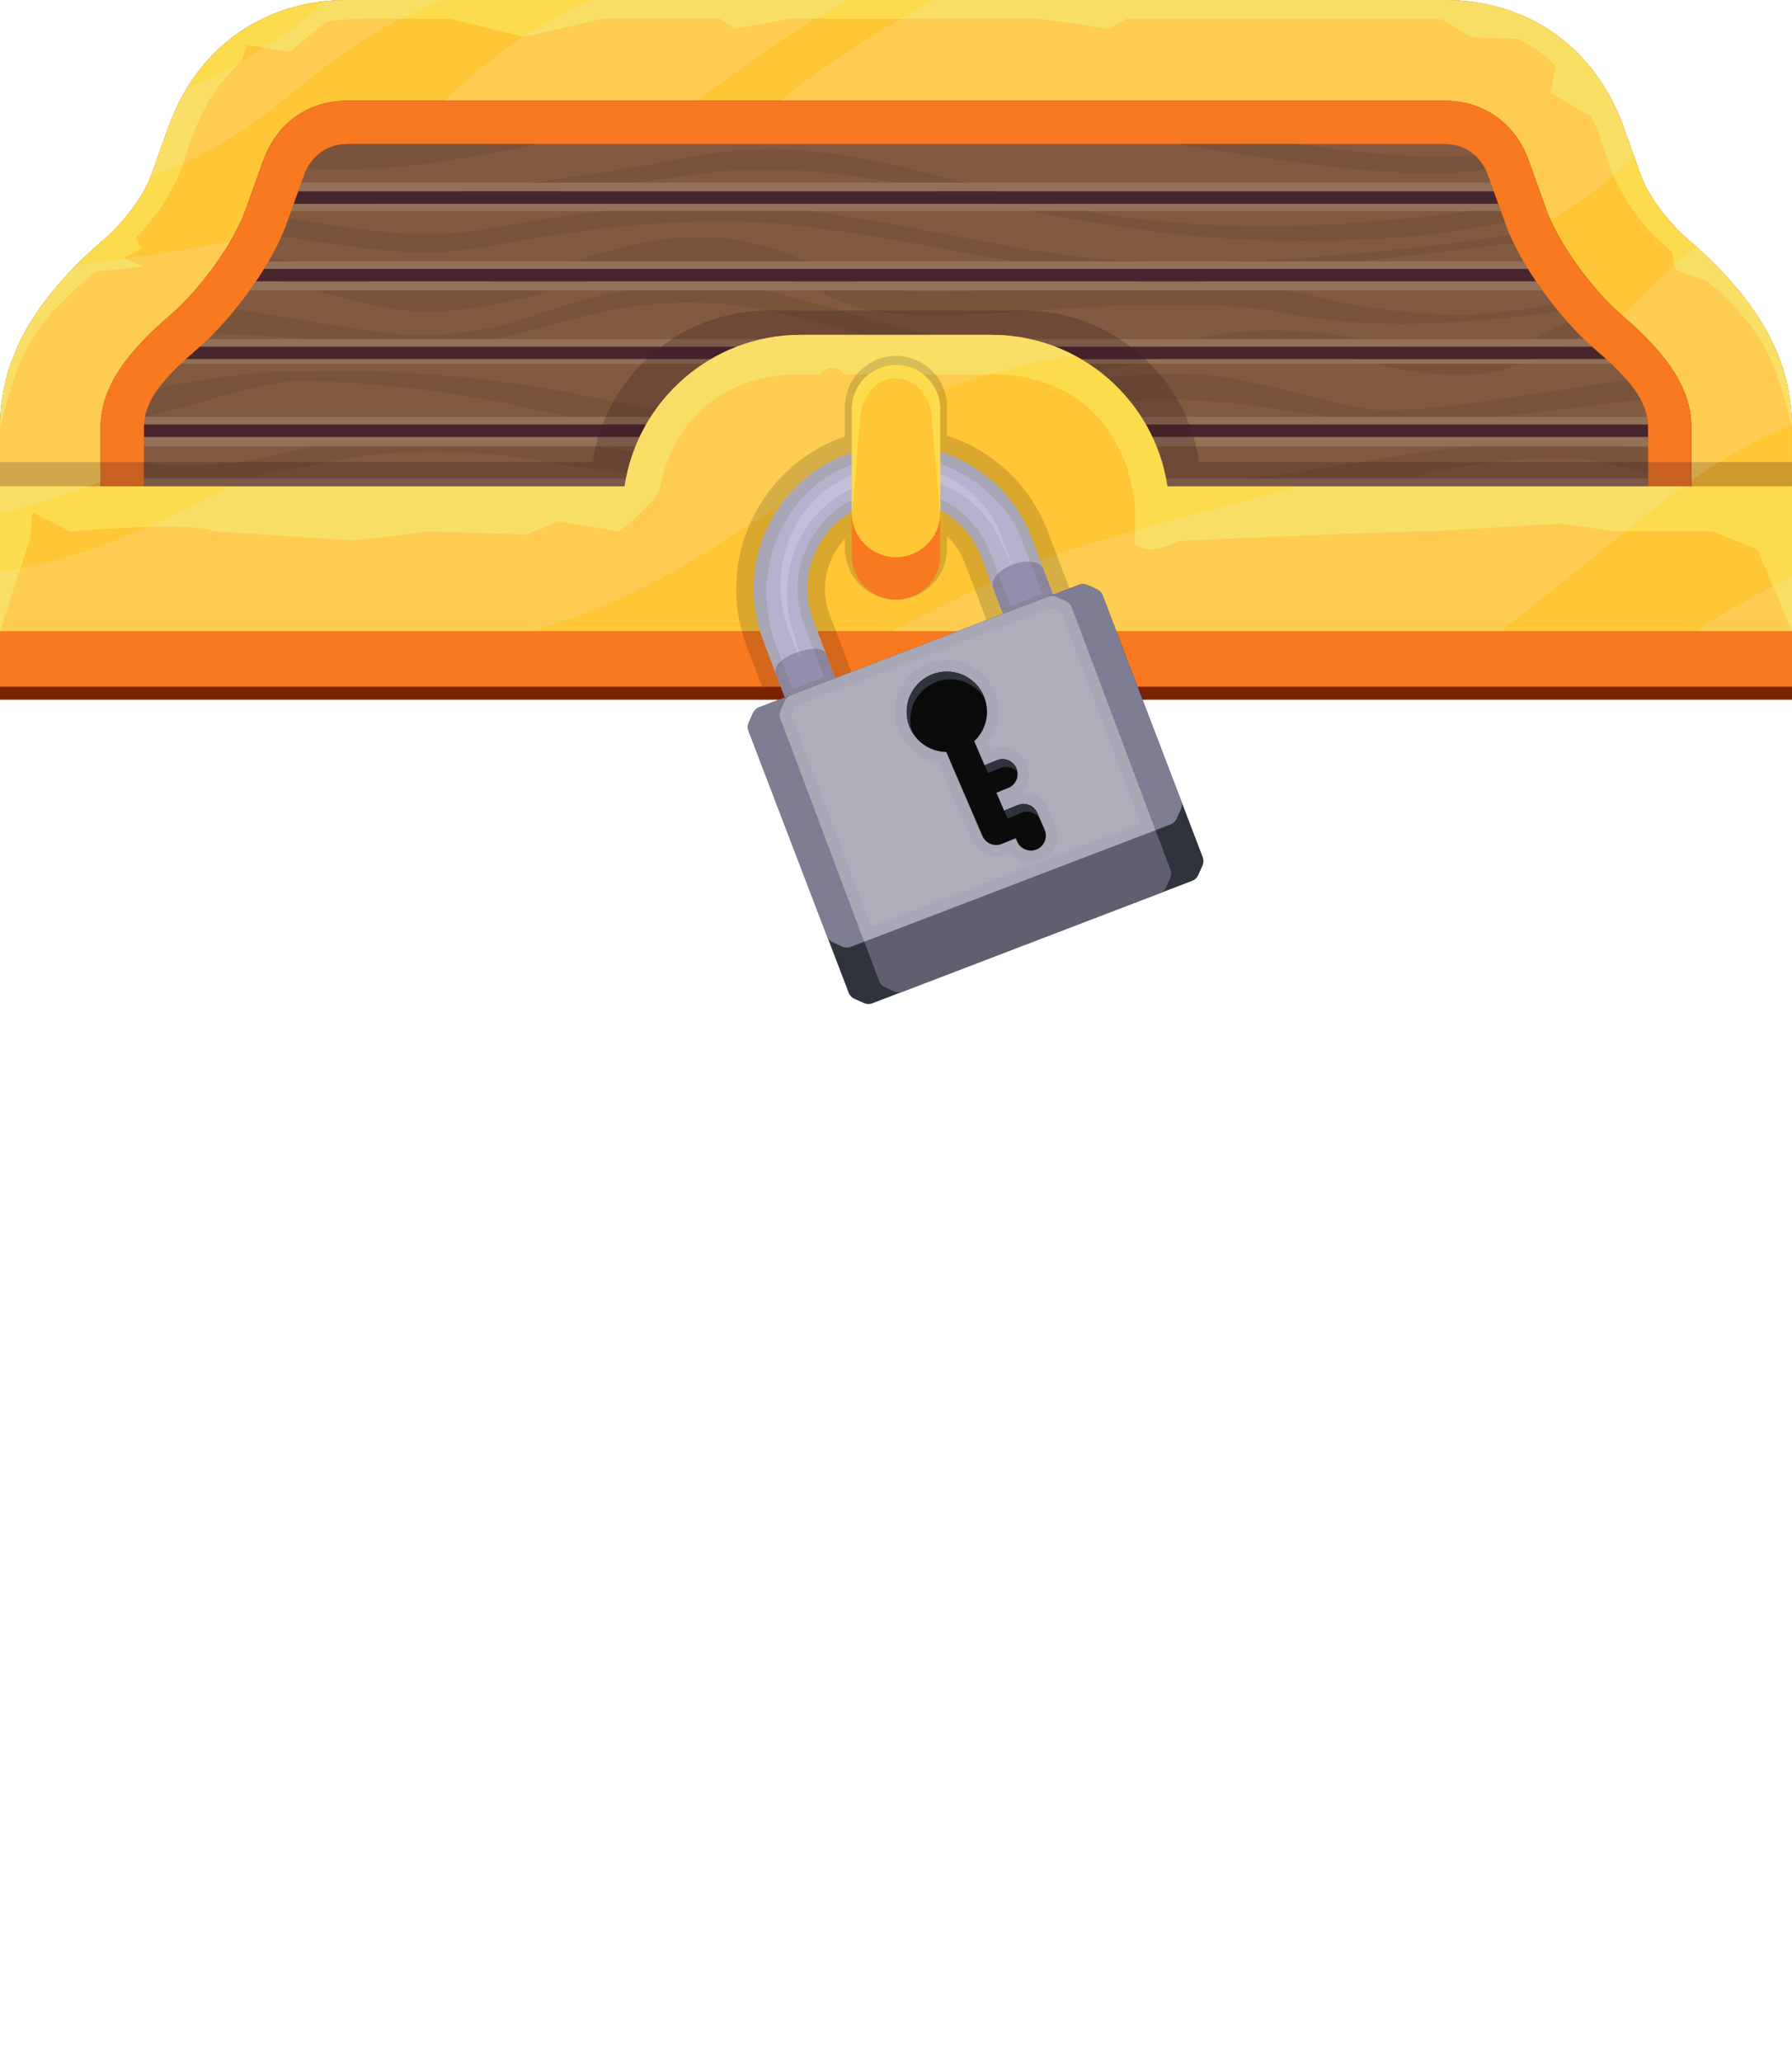 <?xml version="1.0" encoding="UTF-8" standalone="no"?><!DOCTYPE svg PUBLIC "-//W3C//DTD SVG 1.1//EN" "http://www.w3.org/Graphics/SVG/1.1/DTD/svg11.dtd"><svg width="100%" height="100%" viewBox="0 0 300 345" version="1.1" xmlns="http://www.w3.org/2000/svg" xmlns:xlink="http://www.w3.org/1999/xlink" xml:space="preserve" xmlns:serif="http://www.serif.com/" style="fill-rule:evenodd;clip-rule:evenodd;stroke-linejoin:round;stroke-miterlimit:2;"><g id="Chest-3" serif:id="Chest 3"><g id="Chest1"><path d="M241.791,-0c14.094,-0 25.25,7.975 30.011,21.241l2.965,8.261c1.245,3.471 4.875,8.023 7.575,10.33c13.206,11.283 17.658,21.439 17.658,31.795l-0,23.638l-300,0l-0,-23.638c-0,-10.356 4.452,-20.512 17.658,-31.795c2.7,-2.307 6.33,-6.859 7.575,-10.33l2.965,-8.261c4.761,-13.266 15.917,-21.241 30.011,-21.241l183.582,-0Z" style="fill:#48262d;"/><path d="M250.054,31.975l-200.108,0l0.931,-2.596c1.171,-3.26 3.868,-5.283 7.332,-5.283l183.582,-0c3.464,-0 6.161,2.023 7.332,5.283l0.931,2.596Zm-200.875,2.137l201.642,0l1.266,3.529c0.818,2.28 2.128,4.82 3.707,7.361l-211.588,0c1.579,-2.541 2.889,-5.081 3.707,-7.361l1.266,-3.529Zm-6.334,12.984l214.31,0c2.876,4.24 6.341,8.281 9.343,10.89l-89.89,0c-3.304,-1.265 -6.89,-1.958 -10.637,-1.958l-31.942,0c-3.747,0 -7.333,0.693 -10.637,1.958l-89.89,0c3.002,-2.609 6.467,-6.65 9.343,-10.89Zm138.156,13.001l87.9,-0c4.286,3.909 6.733,7.135 6.982,10.89l-84.075,-0c-2.592,-4.502 -6.327,-8.265 -10.807,-10.89Zm11.93,13.04l82.973,-0l0,8.254l-80.469,0c-0.435,-2.909 -1.29,-5.682 -2.504,-8.254Zm-168.835,-0l82.973,-0c-1.214,2.572 -2.069,5.345 -2.504,8.254l-80.469,0l-0,-2.966l-0,-5.288Zm84.096,-2.15l-84.075,-0c0.249,-3.755 2.696,-6.981 6.982,-10.89l87.9,-0c-4.48,2.625 -8.215,6.388 -10.807,10.89Z" style="fill:#79533b;"/><path d="M24.096,77.523l-0,-4.386l35.521,-0c-9.587,1.7 -16.502,4.628 -27.738,4.741c-3.054,0.031 -5.592,-0.117 -7.783,-0.355Zm64.933,-4.386l18.04,-0c-0.363,0.769 -0.694,1.556 -0.991,2.359c-9.506,-1.002 -12.643,-1.68 -13.002,-1.739c-1.394,-0.231 -2.742,-0.438 -4.047,-0.62Zm106.284,7.507c-0.462,-2.637 -1.273,-5.156 -2.382,-7.507l82.973,-0l0,1.75c-0.444,-0.018 -0.927,-0.04 -1.453,-0.065c-7.392,-0.35 -8.54,-0.009 -10.135,-0.157c-11.242,-1.039 -19.871,0.007 -29.096,1.452c-0.902,0.141 -10.534,1.649 -11.274,1.782c-11.167,1.994 -19.808,2.683 -28.633,2.745Zm79.377,-13.731c0.696,1.326 1.1,2.663 1.193,4.074l-84.075,-0c-0.788,-1.369 -1.681,-2.669 -2.669,-3.889c4.259,-0.283 8.432,-0.338 12.354,-0.04c5.895,0.448 6.983,0.563 11.302,1.221c7.942,1.209 7.928,1.289 15.908,2.189c4.386,0.495 8.872,0.747 26.92,-1.322c6.024,-0.691 12.658,-1.536 19.067,-2.233Zm-172.796,4.074l-77.777,-0c0.029,-0.436 0.087,-0.865 0.175,-1.289c1.354,-0.315 2.751,-0.644 4.183,-0.98c3.191,-0.75 3.145,-0.907 8.421,-2.378c10.576,-2.949 13.745,-2.653 14.016,-2.645c22.25,0.603 35.92,4.312 41.736,5.456c3.15,0.62 6.204,1.246 9.246,1.836Zm-62.547,-19.184c1.213,-1.494 2.399,-3.086 3.498,-4.707l4.214,0c0.428,0.104 0.868,0.215 1.323,0.336c20.863,5.527 22.855,7.128 49.954,-0.336l34.475,0c3.108,1.264 6.162,2.689 9.566,3.928c9.309,3.391 27.173,0.845 45.396,0.081c19.876,-0.832 26.591,1.23 29.529,1.709c15.524,2.533 26.475,0.935 29.399,0.793c4.98,-0.242 9.725,-0.795 14.194,-1.508c0.526,0.641 1.057,1.262 1.587,1.859c-3.067,1.308 -5.661,2.87 -9.124,4.028l-19.043,0c-1.341,-0.296 -2.414,-0.565 -3.115,-0.706c-19.608,-3.929 -28.673,-1.05 -34.368,0.136c-0.902,0.188 -1.785,0.38 -2.658,0.57l-17.566,0c-3.304,-1.265 -6.89,-1.958 -10.637,-1.958l-10.128,0c-14.449,-3.419 -23.399,-7.043 -33.293,-8.279c-3.224,-0.402 -9.581,-1.143 -20.938,1.487c-11.603,2.687 -14.855,5.339 -24.514,6.473c-3.89,0.456 -7.223,0.426 -7.234,0.425c-10.118,-0.593 -19.575,-2.951 -30.517,-4.331Zm8.957,-15.253l0.721,-2.009c4.366,0.018 9.377,-0.101 15.015,-0.429l102.608,0c5.346,1.15 11.032,2.29 17.317,3.216c5.549,0.817 19.471,3.61 41.786,2.838c0.829,-0.029 6.87,-0.238 10.354,-0.583c5.596,-0.553 10.898,-1.414 15.826,-2.378l0.156,0.436c0.199,0.554 0.427,1.124 0.681,1.705c-5.348,0.766 -10.983,1.579 -14.028,1.908c-55.216,5.973 -62.229,0.689 -93.668,-4.479c-10.151,-1.669 -19.297,-3.063 -34.952,-2.159c-17.922,1.036 -27.268,4.033 -35.799,4.534c-6.321,0.37 -13.871,-0.652 -26.017,-2.6Zm168.895,-12.454l24.592,-0c1.991,-0 3.73,0.668 5.07,1.856c-2.027,0.164 -4.1,0.252 -6.292,0.256c-6.619,0.011 -14.461,-0.804 -23.37,-2.112Zm31.509,4.306c0.154,0.312 0.293,0.638 0.415,0.977l0.931,2.596l-82.784,0c-6.47,-1.629 -12.432,-3.258 -18.504,-4.563c-12.904,-2.771 -19.728,-2.478 -21.271,-2.422c-9.498,0.341 -12.677,1.718 -28.603,4.175c-9.413,1.452 -17.129,2.329 -21.964,2.81l-26.982,0l0.931,-2.596c0.15,-0.416 0.324,-0.813 0.522,-1.188c1.561,0.1 3.271,0.163 5.163,0.169c6.213,0.018 11.941,-0.596 12.059,-0.611c7.973,-0.962 15.74,-2.472 21.27,-3.653l107.185,-0c10.273,1.646 21.368,3.518 32.274,4.417c8.025,0.662 13.824,0.587 19.358,-0.111Zm-72.486,5.71l74.599,0l0.149,0.416c-3.948,0.685 -8.161,1.298 -12.626,1.744c-8.797,0.877 -20.834,2.093 -35.935,1.339c-9.793,-0.488 -17.129,-1.675 -17.228,-1.693c-3.142,-0.564 -6.114,-1.173 -8.959,-1.806Zm77.166,6.574c0.686,1.406 1.502,2.861 2.406,4.316l-41.76,0c5.956,-0.454 12.638,-1.118 20.249,-2.03c11.482,-1.376 15.767,-1.878 19.105,-2.286Zm-74.291,4.316l-41.042,0c-9.256,-3.981 -18.296,-8.128 -36.514,-2.874c-3.878,1.119 -7.271,2.073 -10.285,2.874l-37.922,0c-3.076,-0.83 -5.45,-1.491 -7.971,-1.948c0.677,-1.199 1.281,-2.383 1.788,-3.523c19.21,2.961 24.352,3.442 35.225,1.604c4.335,-0.733 29.608,-6.177 52.596,-3.229c19.551,2.507 30.22,5.65 44.125,7.096Zm-35.924,2.094l48.687,0c-19.628,0.42 -38.969,3.532 -48.133,0.204c-0.186,-0.067 -0.37,-0.135 -0.554,-0.204Zm56.65,0l57.332,0c0.893,1.317 1.843,2.614 2.818,3.855c-1.087,0.193 -2.192,0.376 -3.314,0.547c-6.251,0.953 -10.747,1.166 -10.763,1.166c-15.919,0.011 -25.6,-3.093 -28.237,-3.662c-5.634,-1.216 -11.683,-1.756 -17.836,-1.906Zm64.888,9.224c0.608,0.603 1.206,1.161 1.787,1.666l-5.407,0c1.167,-0.582 2.352,-1.152 3.62,-1.666Zm-7.941,3.777l12.131,-0c1.326,1.209 2.475,2.353 3.439,3.467c-16.249,2.356 -33.715,5.691 -42.87,4.953c-2.72,-0.219 -16.125,-3.702 -19.774,-4.505c-0.494,-0.108 -4.399,-0.967 -6.217,-1.136c-4.663,-0.433 -10.058,-0.538 -18.207,0.257c-0.49,-0.418 -0.994,-0.82 -1.511,-1.206c0.183,-0.018 0.368,-0.037 0.553,-0.057c3.724,-0.404 6.492,-1.083 9.418,-1.773l33.205,-0c1.909,0.442 3.525,0.858 4.814,1.137c13.158,2.85 19.682,1.252 25.019,-1.137Zm19.134,19.073l0,2.221l-46.784,0c5.917,-1.309 13.055,-3.083 20.403,-4.009c8.812,-1.11 15.332,-0.644 15.375,-0.637c4.227,0.737 8.032,1.684 11.006,2.425Zm-170.926,0.024c-0.164,0.723 -0.302,1.456 -0.413,2.197l-80.469,0l-0,-1.6c0.47,0.06 0.958,0.117 1.464,0.17c25.114,2.621 30.323,-8.49 65.257,-2.816c1.2,0.194 4.714,0.961 14.161,2.049Zm-78.424,-14.25c1.141,-1.552 2.667,-3.134 4.545,-4.847l87.9,-0c-3.596,2.107 -6.712,4.947 -9.142,8.315c-7.017,-1.106 -12.768,-2.468 -16.85,-3.163c-25.331,-4.308 -40.722,-2.878 -43.262,-3.013c-5.306,-0.282 -12.511,0.782 -20.04,2.026c-0.623,0.103 -1.735,0.354 -3.151,0.682Zm118.017,-8.916l-10.542,0c-3.747,0 -7.333,0.693 -10.637,1.958l-89.89,0c0.755,-0.656 1.539,-1.402 2.335,-2.22c0.692,0.043 1.209,0.078 1.534,0.087c11.206,0.315 21.382,1.932 31.489,1.746c3.926,-0.073 10.65,0.477 20.057,-2.337c15.407,-4.609 22.034,-4.682 28.151,-4.607c9.08,0.111 16.722,2.559 27.503,5.373Zm-82.961,-8.932l20.966,0c-8.782,1.818 -13.819,1.612 -20.966,0Zm65.226,-2.094l-20.706,0c8.922,-2.041 15.227,-1.529 20.706,0Zm30.027,-13.027l-63.114,0c5.955,-0.588 12.836,-1.394 20.396,-2.506c9.249,-1.361 12.982,-0.97 15.783,-0.976c9.428,-0.019 17.9,1.539 26.935,3.482Z" style="fill:#815a41;"/><path d="M24.096,74.683l-0,-1.546l82.973,-0c-0.24,0.507 -0.466,1.023 -0.677,1.546l-82.296,0Zm169.512,0c-0.211,-0.523 -0.437,-1.039 -0.677,-1.546l82.973,-0l0,1.546l-82.296,0Zm82.296,5.392l0,1.316l-80.469,0c-0.066,-0.442 -0.142,-0.881 -0.227,-1.316l80.696,-0Zm-171.112,-0c-0.085,0.435 -0.161,0.874 -0.227,1.316l-80.469,0l-0,-1.316l80.696,-0Zm-74.517,-19.213c0.267,-0.252 0.541,-0.507 0.824,-0.765l87.9,-0c-0.418,0.245 -0.83,0.5 -1.235,0.765l-87.489,-0Zm151.961,-0c-0.405,-0.265 -0.817,-0.52 -1.235,-0.765l87.9,-0c0.283,0.258 0.557,0.513 0.824,0.765l-87.489,-0Zm93.482,8.885c0.082,0.408 0.138,0.82 0.165,1.24l-84.075,-0c-0.242,-0.42 -0.493,-0.833 -0.755,-1.24l84.665,-0Zm-166.771,-0c-0.262,0.407 -0.513,0.82 -0.755,1.24l-84.075,-0c0.027,-0.42 0.083,-0.832 0.165,-1.24l84.665,-0Zm-67.148,-21.154c0.356,-0.495 0.705,-0.994 1.046,-1.497l214.31,0c0.341,0.503 0.69,1.002 1.046,1.497l-216.402,0Zm223.32,8.126c0.468,0.452 0.929,0.876 1.379,1.267l-89.89,0c-1.366,-0.523 -2.779,-0.948 -4.233,-1.267l92.744,0Zm-137.494,0c-1.454,0.319 -2.867,0.744 -4.233,1.267l-89.89,0c0.45,-0.391 0.911,-0.815 1.379,-1.267l92.744,0Zm-78.874,-21.415l0.428,-1.192l201.642,0l0.428,1.192l-202.498,0Zm206.277,8.43c0.247,0.422 0.503,0.845 0.766,1.268l-211.588,0c0.263,-0.423 0.519,-0.846 0.766,-1.268l210.056,-0Zm-5.482,-13.176l0.508,1.417l-200.108,0l0.508,-1.417l199.092,0Z" style="fill:#937058;"/><path d="M283.159,95.265l0,-23.638c0,-6.36 -3.647,-12.062 -11.757,-18.991c-4.521,-3.863 -10.4,-11.633 -12.486,-17.446l-2.965,-8.261c-2.251,-6.273 -7.496,-10.088 -14.16,-10.088l-183.582,-0c-6.664,-0 -11.909,3.815 -14.16,10.088l-2.965,8.261c-2.086,5.813 -7.965,13.583 -12.486,17.446c-8.11,6.929 -11.757,12.631 -11.757,18.991l-0,6.798l-0,16.84l-16.841,0l-0,-23.638c-0,-10.356 4.452,-20.512 17.658,-31.795c2.7,-2.307 6.33,-6.859 7.575,-10.33l2.965,-8.261c4.761,-13.266 15.917,-21.241 30.011,-21.241l183.582,0c14.094,-0 25.25,7.975 30.011,21.241l2.965,8.261c1.245,3.471 4.875,8.023 7.575,10.33c13.206,11.283 17.658,21.439 17.658,31.795l-0,23.638l-16.841,0Z" style="fill:#ffc635;"/><path d="M16.841,89.019l-0,-10.594l-0,-6.798c-0,-6.36 3.647,-12.062 11.757,-18.991c4.521,-3.863 10.4,-11.633 12.486,-17.446l2.965,-8.261c2.251,-6.273 7.496,-10.088 14.16,-10.088l183.582,-0c6.664,-0 11.909,3.815 14.16,10.088l2.965,8.261c2.086,5.813 7.965,13.583 12.486,17.446c8.11,6.929 11.757,12.631 11.757,18.991l0,17.392l-7.255,0l0,-17.392c0,-4.648 -3.287,-8.411 -9.214,-13.475c-5.307,-4.534 -12.154,-13.689 -14.603,-20.511l-2.964,-8.262c-1.171,-3.26 -3.868,-5.283 -7.332,-5.283l-183.582,-0c-3.464,-0 -6.161,2.023 -7.332,5.283l-2.964,8.262c-2.449,6.822 -9.296,15.977 -14.603,20.511c-5.927,5.064 -9.214,8.827 -9.214,13.475l-0,6.798l-0,10.594l-7.255,0Z" style="fill:#f87920;"/><path d="M280.747,45.177c-0.868,-0.716 -0.322,-2.712 -1.297,-3.49c-4.44,-3.543 -8.698,-9.378 -10.561,-15.663c-0.689,-2.326 -1.509,-4.479 -2.462,-6.457l-6.912,-4.068l0.968,-4.44c-1.855,-1.835 -3.945,-3.357 -6.272,-4.561l-7.906,-0.255l-4.95,-3.045c-0.85,-0.05 -52.695,-0.075 -52.695,-0.075l-2.949,1.696l-11.642,-1.696l-41.892,-0l-9.276,1.696l-2.29,-1.696l-19.638,-0l-13.273,3.041l-12.415,-3.041l-14.035,-0c-2.32,-0 -4.515,0.171 -6.585,0.511l-6.109,4.992l-7.177,-1.066l-1.016,2.698c-4.188,3.788 -7.265,9.061 -9.252,15.766c-1.558,5.255 -4.79,10.196 -8.403,13.745l0.917,1.834l-2.927,1.582l3.322,1.424l-8.029,0.817c-11.661,9.895 -12.894,14.192 -15.991,26.201c-0,-10.356 4.452,-20.512 17.658,-31.795c2.7,-2.307 6.33,-6.859 7.575,-10.33l2.965,-8.261c4.761,-13.266 15.917,-21.241 30.011,-21.241l183.582,0c14.094,-0 25.25,7.975 30.011,21.241l2.965,8.261c1.245,3.471 4.875,8.023 7.575,10.33c13.206,11.283 17.658,21.439 17.658,31.795c-2.903,-11.257 -4.169,-15.738 -13.92,-24.405l-5.333,-2.045Z" style="fill:#fcdc4d;"/><rect x="0" y="92.875" width="300" height="24.201" style="fill:#7b2300;"/><rect x="0" y="90.698" width="300" height="24.201" style="fill:#f87920;"/><path d="M200.75,77.313l99.25,-0l0,24.201l-300,-0l0,-24.201l99.226,-0c2.141,-14.346 14.525,-25.364 29.463,-25.364l42.597,0c14.938,0 27.322,11.018 29.464,25.364Z" style="fill:#34191f;fill-opacity:0.25;"/><path d="M195.435,81.391l104.565,0l0,24.202l-300,-0l0,-24.202l104.565,0c2.141,-14.345 14.526,-25.363 29.464,-25.363l31.942,0c14.938,0 27.323,11.018 29.464,25.363Z" style="fill:#ffc635;"/><path d="M0,105.593l0,-24.202l104.565,0c2.141,-14.345 14.526,-25.363 29.464,-25.363l31.942,0c14.938,0 27.323,11.018 29.464,25.363l104.565,0l0,24.202l-5.761,-13.59l-7.521,-3.095l-16.712,-0.078l-8.974,-1.225l-21.772,1.303c-6.621,-0.036 -42.003,1.608 -42.003,1.608c-5.175,2.77 -7.274,0.401 -7.274,0.401c0,0 0.093,-5.68 0.017,-6.358c-1.604,-14.336 -11.25,-21.925 -23.849,-21.925l-24.823,-0c-1.253,-1.45 -2.637,-1.45 -4.153,-0l-3.326,-0c-11.738,-0 -20.914,6.588 -23.41,19.083c-0.442,2.213 -6.785,7.191 -6.785,7.191l-10.283,-1.681l-5.273,2.203l-16.679,-0.522c-4.179,0.629 -12.254,1.507 -12.254,1.507l-23.442,-1.507c-3.071,-1.754 -24.028,0 -24.028,0l-6.261,-3.173l-0.317,4.216l-5.117,15.642Z" style="fill:#fcdc4d;"/><path d="M251.312,105.593l-102.083,-0c3.57,-1.946 9.877,-4.992 21.399,-10.31c10.476,-4.834 29.049,-8.931 46.565,-13.892l64.562,0c-1.446,1.058 -2.952,2.208 -4.52,3.464l-25.923,20.738Zm48.688,-9.157l0,9.157l-16.159,-0c4.417,-2.947 10.266,-6.225 16.159,-9.157Zm-16.841,-16.055l0,-8.754c0,-6.322 -3.604,-11.995 -11.614,-18.869c4.857,-4.597 8.309,-8.488 12.506,-11.428c11.666,10.492 15.797,20.045 15.945,29.753c-4.69,1.831 -10.115,4.54 -16.837,9.298Zm-228.534,-80.204c1.172,-0.118 2.367,-0.177 3.584,-0.177l15.863,0c-6.976,2.678 -15.038,7.076 -25.983,16.198c-8.776,7.313 -16.468,11.165 -22.827,13.223l2.936,-8.18c0.875,-2.438 1.965,-4.696 3.25,-6.76c5.74,-1.573 9.011,-4.424 15.192,-8.133c3.526,-2.116 5.483,-4.117 7.985,-6.171Zm-16.194,81.214l66.134,0c2.141,-14.345 14.526,-25.363 29.464,-25.363l31.942,0c4.994,0 9.703,1.232 13.839,3.407c-3.761,0.649 -7.062,1.28 -9.761,1.955c-21.822,5.455 -19.455,10.168 -35.632,20.568c-20.241,13.012 -25.559,17.324 -45.013,23.635l-89.404,-0l-0,-9.877c7.255,-1.241 18.077,-3.38 38.431,-14.325Zm-38.431,4.501l-0,-14.265c-0,-8.927 3.308,-17.705 12.68,-27.185c8.336,-1.374 17.464,-2.245 25.909,-4.099c-2.741,4.662 -6.721,9.499 -9.991,12.293c-8.11,6.929 -11.757,12.631 -11.757,18.991l-0,6.798l-0,2.192c-6.925,2.668 -12.336,4.136 -16.841,5.275Zm156.148,-85.892l85.643,-0c14.094,-0 25.25,7.975 30.011,21.241l1.763,4.913c-4.106,4.099 -8.829,7.645 -13.962,10.728c-0.26,-0.578 -0.491,-1.143 -0.687,-1.692l-2.965,-8.261c-2.251,-6.273 -7.496,-10.088 -14.16,-10.088l-111.103,-0c4.268,-3.496 10.632,-8.355 25.46,-16.841Zm-39.358,16.841l-42.357,-0c6.557,-6.237 13.933,-12.244 24.733,-16.841l42.855,0c-7.946,4.261 -16.162,10.056 -25.231,16.841Z" style="fill:#f0f0f0;fill-opacity:0.15;"/><path d="M127.594,114.899l-2.587,-6.813c-5.283,-13.913 1.724,-29.497 15.636,-34.78c0.27,-0.102 0.54,-0.2 0.811,-0.293l-0,-4.911c-0,-4.717 3.829,-8.547 8.546,-8.547c4.717,0 8.546,3.83 8.546,8.547l0,4.772c7.497,2.442 13.863,8.132 16.877,16.069l3.935,10.366c0.574,1.51 -0.185,3.199 -1.694,3.774l-8.411,3.202c-0.726,0.276 -1.532,0.253 -2.241,-0.065c-0.708,-0.318 -1.261,-0.905 -1.537,-1.631l-3.939,-10.374c-0.669,-1.762 -1.705,-3.277 -2.99,-4.491l0,2.05c0,4.717 -3.829,8.546 -8.546,8.546c-4.717,0 -8.546,-3.829 -8.546,-8.546l-0,-1.623c-3.115,3.271 -4.27,8.161 -2.561,12.662l3.949,10.399c0.212,0.56 0.242,1.144 0.118,1.687l-15.366,0Z" style="fill-opacity:0.15;"/><g><path d="M131.694,117.454l-3.951,-10.407c-4.709,-12.403 1.537,-26.295 13.939,-31.005c12.403,-4.709 26.295,1.537 31.005,13.94l3.935,10.365l-8.411,3.203l-3.938,-10.373c-2.946,-7.759 -11.637,-11.667 -19.396,-8.721c-7.759,2.946 -11.666,11.637 -8.72,19.396l3.948,10.399l-8.411,3.203Z" style="fill:#b7b1ce;"/><path d="M169.75,95.336c-3.017,-6.376 -3.022,-6.375 -3.335,-6.891c-7.475,-12.3 -24.841,-10.565 -31.58,0.068c-0.412,0.65 -4.542,6.754 -2.596,15.328c0.177,0.78 0.208,0.767 1.782,5.927c0.015,0.052 0.089,0.199 -0.023,0.238c-0.042,0.015 -0.104,-0.017 -0.121,-0.058c-1.405,-3.434 -1.625,-3.357 -2.579,-6.939c-2.464,-9.258 2.098,-21.576 14.451,-24.53c6.921,-1.656 16.905,0.486 21.466,10.156c0.218,0.463 0.199,0.47 2.535,6.701Z" style="fill:#c4bfd8;"/><path d="M140.105,114.251l-8.411,3.203l-3.951,-10.407c-4.709,-12.403 1.537,-26.295 13.939,-31.005c12.403,-4.709 26.295,1.537 31.005,13.94l3.935,10.365l-8.411,3.203l-3.938,-10.373c-2.946,-7.759 -11.637,-11.667 -19.396,-8.721c-7.759,2.946 -11.666,11.637 -8.72,19.396l3.948,10.399Zm-7.415,1.059c0.484,-0.185 5.288,-2.014 5.288,-2.014l-3.363,-8.858c-3.27,-8.61 1.066,-18.255 9.676,-21.524c8.61,-3.269 18.255,1.067 21.524,9.677c-0,-0 3.353,8.83 3.353,8.83l5.327,-2.029l-3.351,-8.825c-0.476,-1.253 -1.052,-2.439 -1.717,-3.551c-5.992,-8.919 -17.041,-13.03 -26.91,-9.283c-11.623,4.413 -17.235,18.066 -12.526,30.468l2.699,7.109Z" style="fill:#a9a6b5;"/><path d="M138.254,109.374l1.851,4.877l-8.411,3.203l-1.839,-4.846c-0.829,-2.728 7.531,-5.46 8.399,-3.234Zm36.464,-14.042l1.904,5.015l-8.411,3.203l-1.892,-4.984c-1.317,-3.393 7.164,-6.477 8.399,-3.234Z" style="fill:#2c2548;fill-opacity:0.25;"/><path d="M183.626,98.6c0.445,0.199 0.792,0.566 0.966,1.02c2.025,5.292 14.733,38.504 16.758,43.796c0.174,0.455 0.16,0.96 -0.038,1.405c-0.214,0.478 -0.496,1.11 -0.709,1.588c-0.199,0.444 -0.566,0.792 -1.021,0.966c-5.961,2.281 -47.585,18.208 -53.547,20.489c-0.454,0.174 -0.96,0.16 -1.404,-0.038c-0.478,-0.214 -1.111,-0.496 -1.588,-0.709c-0.445,-0.199 -0.793,-0.566 -0.967,-1.021c-2.024,-5.291 -14.733,-38.504 -16.757,-43.795c-0.175,-0.455 -0.161,-0.96 0.038,-1.405c0.213,-0.478 0.496,-1.11 0.709,-1.588c0.198,-0.445 0.565,-0.792 1.02,-0.966c5.962,-2.281 47.586,-18.208 53.547,-20.489c0.455,-0.174 0.96,-0.161 1.405,0.038c0.478,0.213 1.11,0.496 1.588,0.709Z" style="fill:#2f333c;"/><path d="M178.445,100.582c0.445,0.199 0.793,0.566 0.967,1.021c2.024,5.291 14.499,38.593 16.524,43.885c0.174,0.454 0.16,0.96 -0.039,1.404c-0.213,0.478 -0.495,1.111 -0.709,1.589c-0.198,0.444 -0.565,0.792 -1.02,0.966c-5.962,2.281 -37.076,14.186 -43.038,16.467c-0.454,0.175 -0.96,0.161 -1.404,-0.038c-0.478,-0.213 -1.111,-0.496 -1.588,-0.709c-0.445,-0.198 -0.793,-0.565 -0.967,-1.02c-2.024,-5.292 -14.499,-38.594 -16.524,-43.885c-0.174,-0.455 -0.16,-0.96 0.039,-1.405c0.213,-0.478 0.495,-1.11 0.709,-1.588c0.198,-0.445 0.565,-0.792 1.02,-0.966c5.962,-2.281 37.076,-14.187 43.038,-16.468c0.454,-0.174 0.96,-0.16 1.404,0.038c0.478,0.214 1.111,0.496 1.588,0.709Z" style="fill:#605e6f;"/><path d="M183.626,98.6c0.445,0.199 0.792,0.566 0.966,1.02c2.025,5.292 11.119,29.059 13.144,34.35c0.174,0.455 0.16,0.961 -0.038,1.405c-0.214,0.478 -0.496,1.11 -0.709,1.588c-0.199,0.445 -0.566,0.793 -1.021,0.967c-5.961,2.281 -47.585,18.208 -53.547,20.489c-0.455,0.174 -0.96,0.16 -1.405,-0.039c-0.477,-0.213 -1.11,-0.495 -1.588,-0.709c-0.444,-0.198 -0.792,-0.565 -0.966,-1.02c-2.025,-5.292 -11.119,-29.059 -13.143,-34.35c-0.175,-0.455 -0.161,-0.96 0.038,-1.405c0.213,-0.478 0.496,-1.11 0.709,-1.588c0.198,-0.445 0.565,-0.792 1.02,-0.966c5.962,-2.281 47.586,-18.208 53.547,-20.489c0.455,-0.174 0.96,-0.161 1.405,0.038c0.478,0.213 1.11,0.496 1.588,0.709Z" style="fill:#7f7d94;"/><path d="M132.415,116.303l43.038,-16.468c0.454,-0.174 0.96,-0.16 1.404,0.038l1.588,0.709c0.445,0.199 0.793,0.566 0.967,1.021c1.775,4.639 10.531,28.034 14.026,37.295l-48.764,18.659c-3.495,-9.261 -12.251,-32.656 -14.027,-37.295c-0.174,-0.455 -0.16,-0.96 0.039,-1.405l0.709,-1.588c0.198,-0.445 0.565,-0.792 1.02,-0.966Z" style="fill:#a9a6b5;"/><path d="M132.464,119.608l0.677,-1.517l42.965,-16.44l1.517,0.678c1.698,4.441 9.508,25.3 13.332,35.452l-45.159,17.28c-3.828,-10.163 -11.634,-31.012 -13.332,-35.453Zm38.586,12.977c1.173,-1.226 1.587,-3.073 0.905,-4.745c-0.924,-2.267 -3.515,-3.358 -5.782,-2.434l-0.319,0.13l-0.494,-1.147c1.134,-1.464 1.809,-3.301 1.809,-5.295c-0,-4.778 -3.88,-8.658 -8.659,-8.658c-4.778,-0 -8.658,3.88 -8.658,8.658c0,4.298 3.139,7.869 7.247,8.544l5.576,12.943c0.007,0.017 0.014,0.034 0.021,0.051c0.955,2.217 3.514,3.265 5.749,2.353c0.018,-0.007 0.035,-0.014 0.052,-0.021l0.702,-0.286c1.239,1.461 3.338,2 5.178,1.187c2.239,-0.991 3.253,-3.613 2.263,-5.852l-1.236,-2.795c-0.774,-1.748 -2.543,-2.754 -4.354,-2.633Zm-12.632,-6.763c-3.671,-0.05 -6.636,-3.045 -6.636,-6.728c0,-3.713 3.015,-6.728 6.728,-6.728c3.714,-0 6.729,3.015 6.729,6.728c-0,1.942 -0.824,3.692 -2.141,4.921l1.732,4.022l2.071,-0.844c1.281,-0.522 2.745,0.094 3.267,1.375c0.522,1.281 -0.094,2.745 -1.375,3.267l-1.979,0.807l1.286,2.987l2.3,-0.937c1.256,-0.512 2.69,0.067 3.239,1.307l1.236,2.795c0.559,1.265 -0.014,2.746 -1.279,3.306c-1.265,0.559 -2.746,-0.014 -3.306,-1.279c0,0 -0.252,-0.569 -0.252,-0.569l-2.276,0.927c-0.015,0.007 -0.03,0.013 -0.045,0.019c-1.263,0.515 -2.709,-0.077 -3.248,-1.329c-0.007,-0.015 -0.013,-0.03 -0.019,-0.046l-6.032,-14.001Z" style="fill:#b0adbb;"/><path d="M158.418,125.822c-3.671,-0.05 -6.636,-3.045 -6.636,-6.728c0,-3.713 3.015,-6.728 6.728,-6.728c3.714,-0 6.729,3.015 6.729,6.728c-0,1.942 -0.824,3.692 -2.141,4.921l1.732,4.022l2.071,-0.844c1.281,-0.522 2.745,0.094 3.267,1.375c0.522,1.281 -0.094,2.745 -1.375,3.267l-1.979,0.807l1.286,2.987l2.3,-0.937c1.256,-0.512 2.69,0.067 3.239,1.307l1.236,2.795c0.559,1.265 -0.014,2.746 -1.279,3.306c-1.265,0.559 -2.746,-0.014 -3.306,-1.279c0,0 -0.252,-0.569 -0.252,-0.569l-2.276,0.927c-0.015,0.007 -0.03,0.013 -0.045,0.019c-1.263,0.515 -2.709,-0.077 -3.248,-1.329c-0.007,-0.015 -0.013,-0.03 -0.019,-0.046l-6.032,-14.001Z" style="fill:#0b0b0b;"/><path d="M152.754,122.577c-0.617,-1.016 -0.972,-2.208 -0.972,-3.483c0,-3.713 3.015,-6.728 6.728,-6.728c2.948,-0 5.456,1.9 6.364,4.54c-1.18,-1.944 -3.317,-3.245 -5.756,-3.245c-3.714,0 -6.728,3.015 -6.728,6.728c-0,0.766 0.128,1.502 0.364,2.188Zm12.076,5.46l2.071,-0.844c1.281,-0.522 2.745,0.094 3.267,1.375c0.077,0.189 0.129,0.381 0.158,0.574c-0.686,-0.77 -1.808,-1.065 -2.817,-0.654l-2.113,0.862l-0.566,-1.313Zm3.27,7.592l2.3,-0.937c1.256,-0.512 2.69,0.067 3.239,1.307l0.416,0.942c-0.643,-0.992 -1.918,-1.415 -3.047,-0.954l-2.342,0.954l-0.566,-1.312Zm-3.4,4.662c-0.089,-0.131 -0.166,-0.272 -0.231,-0.422c-0.007,-0.015 -0.013,-0.03 -0.019,-0.046l-5.474,-12.707c0.016,0.001 0.033,0.001 0.05,0.001l5.674,13.174Z" style="fill:#2f333c;"/><path d="M157.404,68.466l0,24.45c0,4.086 -3.317,7.404 -7.404,7.404c-4.087,0 -7.404,-3.318 -7.404,-7.404l-0,-24.45c-0,-4.086 3.317,-7.404 7.404,-7.404c4.087,0 7.404,3.318 7.404,7.404Z" style="fill:#f87920;"/><path d="M157.404,68.466l0,17.354c0,4.086 -3.317,7.404 -7.404,7.404c-4.087,0 -7.404,-3.318 -7.404,-7.404l-0,-17.354c-0,-4.086 3.317,-7.404 7.404,-7.404c4.087,0 7.404,3.318 7.404,7.404Z" style="fill:#ffc635;"/><path d="M150,63.338c-4.267,-0 -6.026,4.353 -6.026,7.076c-0,0 -1.378,16.323 -1.378,15.406l-0,-17.354c-0,-4.086 3.317,-7.404 7.404,-7.404c4.087,0 7.404,3.318 7.404,7.404l0,17.354c0,0.917 -1.378,-15.406 -1.378,-15.406c0,-2.723 -1.759,-7.076 -6.026,-7.076Z" style="fill:#fcdc4d;"/></g></g></g></svg>
